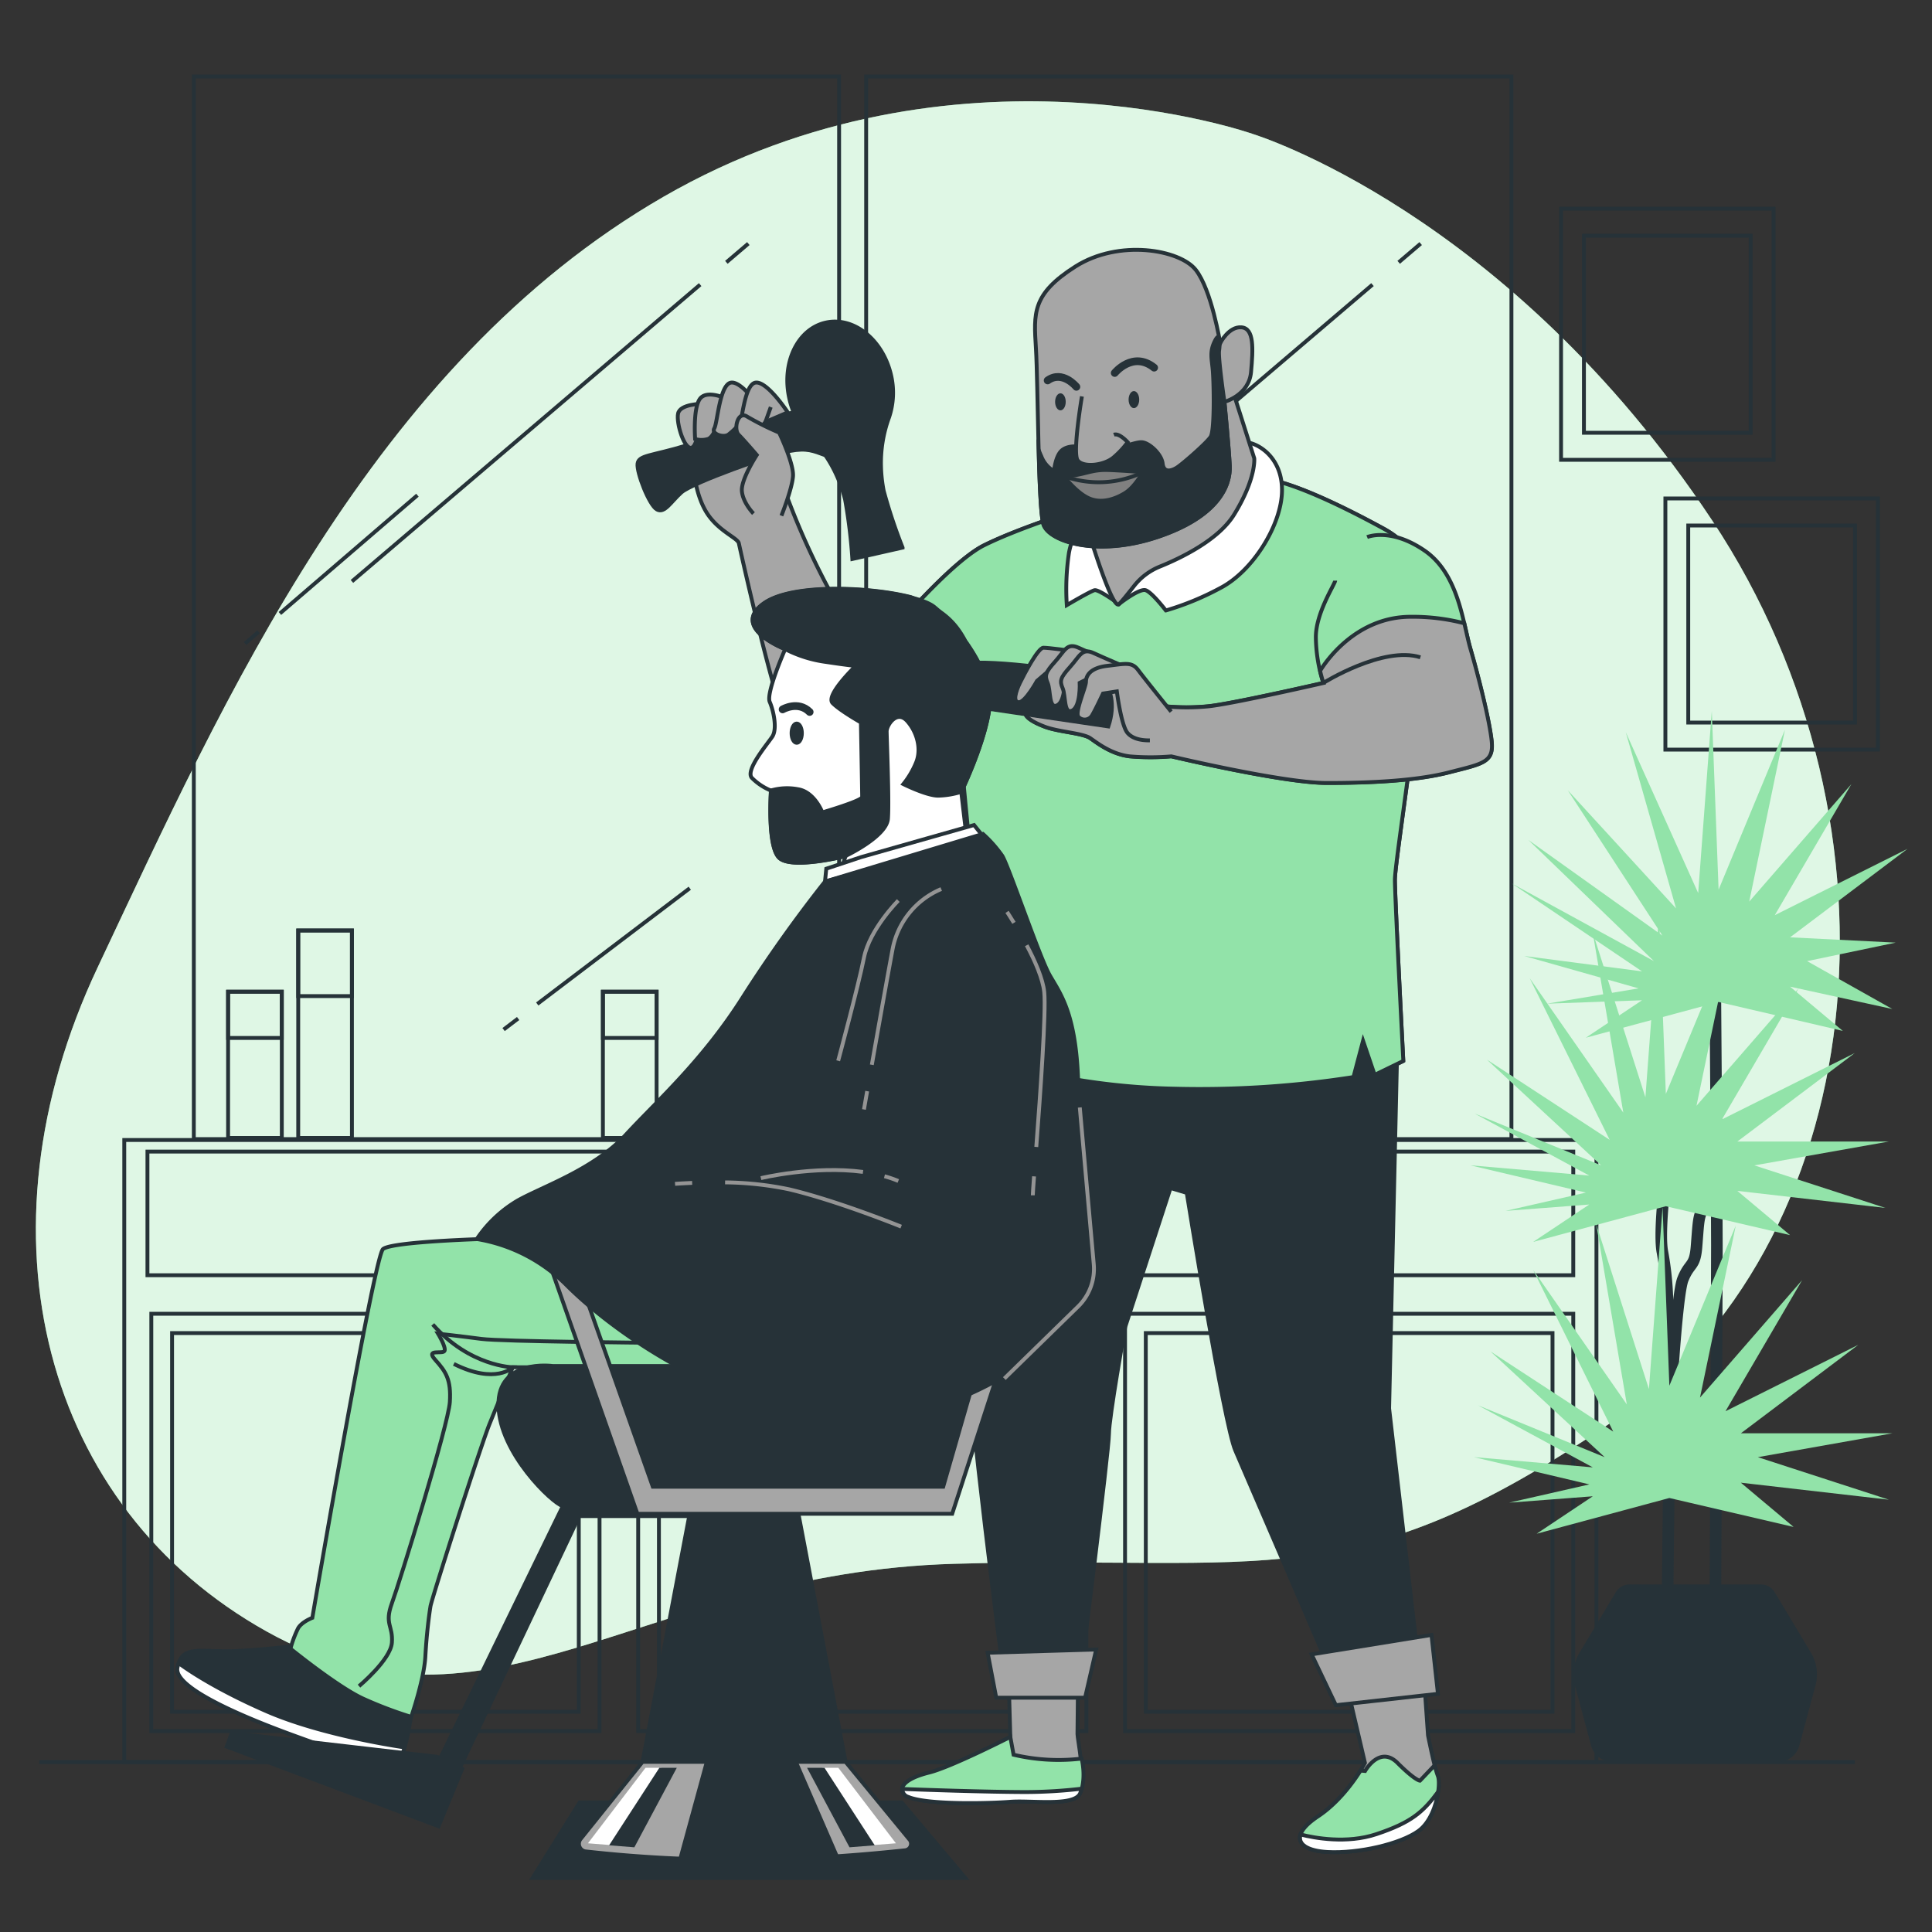 <svg xmlns="http://www.w3.org/2000/svg" viewBox="0 0 500 500"><rect x="0" y="0" width="500" height="500" fill="#333333" stroke="none"/><g id="background-simple"><path d="M324.3,34.7s-77-27.37-152.56,16.21S58,181,25.29,250.32s-13.9,139.8,43.79,171.94S166,407,246.93,404.71,349.62,414,416.78,368.26s79.29-153.69,26.32-233.58S324.3,34.7,324.3,34.7Z" style="fill:#92E3A9"></path><path d="M324.3,34.7s-77-27.37-152.56,16.21S58,181,25.29,250.32s-13.9,139.8,43.79,171.94S166,407,246.93,404.71,349.62,414,416.78,368.26s79.29-153.69,26.32-233.58S324.3,34.7,324.3,34.7Z" style="fill:#fff;opacity:0.7"></path></g><g id="Pictures"><rect x="404" y="54" width="55" height="65" style="fill:none;stroke:#263238;stroke-miterlimit:10"></rect><rect x="409.92" y="61" width="43.15" height="51" style="fill:none;stroke:#263238;stroke-miterlimit:10"></rect><rect x="431" y="129" width="55" height="65" style="fill:none;stroke:#263238;stroke-miterlimit:10"></rect><rect x="436.92" y="136" width="43.15" height="51" style="fill:none;stroke:#263238;stroke-miterlimit:10"></rect></g><g id="Mirrors"><rect x="50.16" y="19.8" width="167" height="275" style="fill:none;stroke:#263238;stroke-miterlimit:10"></rect><line x1="181.2" y1="73.66" x2="91.08" y2="150.47" style="fill:none;stroke:#263238;stroke-miterlimit:10"></line><line x1="193.67" y1="63.04" x2="187.98" y2="67.89" style="fill:none;stroke:#263238;stroke-miterlimit:10"></line><line x1="66.93" y1="163.51" x2="63.42" y2="166.53" style="fill:none;stroke:#263238;stroke-miterlimit:10"></line><line x1="108.03" y1="128.16" x2="72.44" y2="158.76" style="fill:none;stroke:#263238;stroke-miterlimit:10"></line><line x1="134.09" y1="263.59" x2="130.33" y2="266.45" style="fill:none;stroke:#263238;stroke-miterlimit:10"></line><line x1="178.51" y1="229.87" x2="139.04" y2="259.83" style="fill:none;stroke:#263238;stroke-miterlimit:10"></line><rect x="224.16" y="19.8" width="167" height="275" style="fill:none;stroke:#263238;stroke-miterlimit:10"></rect><line x1="355.2" y1="73.66" x2="265.08" y2="150.47" style="fill:none;stroke:#263238;stroke-miterlimit:10"></line><line x1="367.67" y1="63.04" x2="361.98" y2="67.89" style="fill:none;stroke:#263238;stroke-miterlimit:10"></line><line x1="240.93" y1="163.51" x2="237.42" y2="166.53" style="fill:none;stroke:#263238;stroke-miterlimit:10"></line><line x1="282.03" y1="128.16" x2="246.44" y2="158.76" style="fill:none;stroke:#263238;stroke-miterlimit:10"></line><line x1="308.09" y1="263.59" x2="304.33" y2="266.45" style="fill:none;stroke:#263238;stroke-miterlimit:10"></line><line x1="352.51" y1="229.87" x2="313.04" y2="259.83" style="fill:none;stroke:#263238;stroke-miterlimit:10"></line><rect x="32.16" y="295.03" width="381" height="161" style="fill:none;stroke:#263238;stroke-miterlimit:10"></rect><rect x="38.16" y="298.03" width="369" height="32" style="fill:none;stroke:#263238;stroke-miterlimit:10"></rect><path d="M291.16,340V448h116V340ZM401.79,443H296.53V345H401.79Z" style="fill:none;stroke:#263238;stroke-miterlimit:10"></path><path d="M165.16,340V448h116V340ZM275.79,443H170.53V345H275.79Z" style="fill:none;stroke:#263238;stroke-miterlimit:10"></path><path d="M39.16,340V448h116V340ZM149.79,443H44.53V345H149.79Z" style="fill:none;stroke:#263238;stroke-miterlimit:10"></path><line x1="10.16" y1="456.03" x2="480.05" y2="456.03" style="fill:none;stroke:#263238;stroke-miterlimit:10"></line><rect x="59.03" y="256.65" width="13.9" height="37.85" style="fill:none;stroke:#263238;stroke-miterlimit:10"></rect><rect x="59.03" y="256.65" width="13.9" height="11.97" style="fill:none;stroke:#263238;stroke-miterlimit:10"></rect><rect x="156.03" y="256.65" width="13.9" height="37.85" style="fill:none;stroke:#263238;stroke-miterlimit:10"></rect><rect x="156.03" y="256.65" width="13.9" height="11.97" style="fill:none;stroke:#263238;stroke-miterlimit:10"></rect><rect x="77.18" y="240.81" width="13.9" height="53.69" style="fill:none;stroke:#263238;stroke-miterlimit:10"></rect><rect x="77.18" y="240.81" width="13.9" height="16.98" style="fill:none;stroke:#263238;stroke-miterlimit:10"></rect></g><g id="Plants"><path d="M443.89,252.71s.44,55,.44,69.59-.44,101.61-.44,101.61" style="fill:none;stroke:#263238;stroke-linecap:round;stroke-linejoin:round;stroke-width:3px"></path><polygon points="476.92 266.8 463.27 255.35 489.73 261.13 467.68 248.74 490.61 243.95 463.27 242.58 493.66 219.68 459.31 236.85 479.13 202.94 452.7 233.33 461.95 188.84 444.77 230.25 443.01 184 439.49 231.13 420.75 189.49 433.76 235.09 405.73 204.51 430.24 242.14 395.54 217.38 428.04 248.74 391.25 228.64 424.95 251.39 394.47 247.41 424.07 255.79 400.37 259.75 424.95 258.87 410.42 268.56 444.77 259.31 476.92 266.8" style="fill:#92E3A9"></polygon><path d="M430.68,308.2s-1.32,11.45-.44,15.86a80.48,80.48,0,0,1,1.32,15.41c0,5.73.44,30.06.44,34s-.44,37.63-.44,40.72v10.57" style="fill:none;stroke:#263238;stroke-linecap:round;stroke-linejoin:round;stroke-width:3px"></path><path d="M432,369.09s1.76-33.58,3.52-38,3.09-3.08,3.53-8.36.44-7.49,1.32-9.25a36.53,36.53,0,0,0,1.76-4.85l.88-3.52" style="fill:none;stroke:#263238;stroke-linecap:round;stroke-linejoin:round;stroke-width:3px"></path><polygon points="463.27 319.65 449.62 308.2 487.94 312.61 454.02 301.6 488.81 295.43 449.62 295.43 480.01 272.53 445.65 289.7 465.47 255.79 439.05 286.18 448.3 241.7 431.12 283.1 429.36 236.85 425.83 283.98 412.18 241.26 420.11 287.94 395.88 253.15 416.58 294.99 384.81 274.23 414.38 301.6 381.6 288.17 411.3 304.24 380.52 301.58 410.42 308.64 389.64 313.38 411.3 311.73 396.77 321.41 431.12 312.17 463.27 319.65" style="fill:#92E3A9"></polygon><polygon points="464.18 395.17 450.53 383.72 488.84 388.12 454.93 377.11 489.73 370.94 450.53 370.94 480.92 348.04 446.56 365.22 466.38 331.31 439.96 361.69 449.21 317.21 432.03 358.61 430.27 312.37 426.74 359.49 413.09 316.77 421.02 363.46 396.79 328.66 417.5 370.5 385.72 349.74 415.29 377.11 382.5 363.69 412.21 379.75 381.43 377.1 411.33 384.16 390.55 388.89 412.21 387.24 397.68 396.93 432.03 387.68 464.18 395.17" style="fill:#92E3A9"></polygon><path d="M418.61,412.31,409.19,428a10.37,10.37,0,0,0-1.13,8l4.19,15.61a5.2,5.2,0,0,0,5,3.85h42.94a5.2,5.2,0,0,0,5-3.85l4.19-15.61a10.41,10.41,0,0,0-1.12-8l-9.43-15.71a3.57,3.57,0,0,0-3.05-1.73H421.67A3.59,3.59,0,0,0,418.61,412.31Z" style="fill:#263238;stroke:#263238;stroke-linejoin:round"></path></g><g id="character-2"><path d="M261.05,434.86l.42,14.67s-15.3,7.81-21,9.22c-8.39,2.1-7.9,5.27-5.45,6.29,5,2.1,21,1.68,26.41,1.26s16.35,1.26,18-2.1-.58-14.15-.58-15.41.16-16.45.16-16.45Z" style="fill:#a6a6a6;stroke:#263238;stroke-miterlimit:10"></path><path d="M279.5,464.2c.86-1.73,1.31-5.25.43-9.08a50.6,50.6,0,0,1-17.62-1l-.84-4.61s-15.3,7.81-21,9.22c-8.39,2.1-7.9,5.27-5.45,6.29,5,2.1,21,1.68,26.41,1.26S277.82,467.56,279.5,464.2Z" style="fill:#92E3A9;stroke:#263238;stroke-miterlimit:10"></path><path d="M279.5,464.2a3.91,3.91,0,0,0,.33-1.28,125.92,125.92,0,0,1-14.17.86c-10.25,0-27.84-.63-32.14-.8a2.11,2.11,0,0,0,1.54,2.06c5,2.1,21,1.68,26.41,1.26S277.82,467.56,279.5,464.2Z" style="fill:#fff;stroke:#263238;stroke-miterlimit:10"></path><path d="M348.25,434.86l5,21.38s-4.61,8.8-12.16,13.83-5.45,8.81,2.52,9.23,18.86-2.1,23.48-5.45,5.86-12.16,5-14.26-2.52-10.48-2.52-10.48l-1.26-18Z" style="fill:#a6a6a6;stroke:#263238;stroke-miterlimit:10"></path><path d="M361.67,456.24c-4.62-4.61-8.39,2.09-8.39,2.09l-1.17-.1c-1.82,2.89-5.67,8.3-11,11.84-7.54,5-5.45,8.81,2.52,9.23s18.86-2.1,23.48-5.45,5.87-12.16,5-14.26a24.73,24.73,0,0,1-.81-2.75l-3.81,4S366.28,460.85,361.67,456.24Z" style="fill:#92E3A9;stroke:#263238;stroke-miterlimit:10"></path><path d="M372.2,463.73c-3.92,5.19-6.84,7.9-16,10.95-7.66,2.55-16,1-19.6.09-.86,2.54,1.82,4.25,7,4.53,8,.42,18.86-2.1,23.48-5.45C370.12,471.66,371.69,467.18,372.2,463.73Z" style="fill:#fff;stroke:#263238;stroke-miterlimit:10"></path><path d="M259.37,273.87s-9.22,55.76-9.22,71.27S259.79,434,259.79,434l19.71.84S287,375.33,287,371.13s4.19-27.67,4.19-27.67l11.74-36,4.2,1.26s9.64,59.95,12.57,66.66,26,60.37,26,60.37l21.8-2.1-8-69.17,2.1-93.07-19.29-15.1-80.49,7.55Z" style="fill:#263238;stroke:#263238;stroke-miterlimit:10"></path><path d="M282.7,130.7l-1.32.41c-4.35,1.36-18.47,5.91-26.79,10.07-9.92,5-29.49,28.93-29.49,28.93s-5-7.44-10.75-17.91a196.39,196.39,0,0,1-10.47-23.15l-5.24-16.54-19,9.92s.55,6.34,3.58,10.75,7.72,6.07,8,7.44,8,36.11,12.13,46.58,9.37,18.74,12.68,19,14.33-4.13,20.12-6.62,12.4-5.23,12.4-5.23,3.31,36.1,5.24,50.71,3.3,29.22,3.3,29.22,19.57,6.89,46.58,7.44a257.11,257.11,0,0,0,46.58-3l2.48-9.38,3,8.82,7.44-3.58S361,232.4,361,227.72s6.34-44.1,7.16-61.19S367.59,142,358,136.77s-23.43-12.13-31.42-13S295.38,125.74,282.7,130.7Z" style="fill:#a6a6a6;stroke:#263238;stroke-miterlimit:10"></path><path d="M206.08,106.45s-19.29,6.06-28.38,8.82S165.29,117.75,165,120s3,10.75,5,11.85,3.58-1.92,6.34-4.41,23.7-9.92,28.11-10.74,6.06,0,9.1,1.1,1.93-4.14-.28-7.44S206.91,105.07,206.08,106.45Z" style="fill:#263238;stroke:#263238;stroke-miterlimit:10"></path><path d="M230.63,97.2C228.56,88,221,81.85,213.7,83.49s-11.49,10.43-9.42,19.64a20.07,20.07,0,0,0,5.09,9.61,34.21,34.21,0,0,1,7.26,10.52,36.85,36.85,0,0,1,2.08,6,135.94,135.94,0,0,1,1.88,15.4l5-1.13,3-.68,5-1.13a136.26,136.26,0,0,1-4.9-14.72,37.93,37.93,0,0,1-.69-6.32,34.24,34.24,0,0,1,2.07-12.62A20,20,0,0,0,230.63,97.2Z" style="fill:#263238;stroke:#263238;stroke-miterlimit:10"></path><path d="M181.56,104.52s-5.52,0-6.07,2.48,1.66,9.65,3.58,8.82S181.28,106.17,181.56,104.52Z" style="fill:#a6a6a6;stroke:#263238;stroke-miterlimit:10"></path><path d="M187.89,103.14s-5.23-2.48-6.89.28-1.1,10.19-1.1,10.19a5.75,5.75,0,0,0,3.31,0c1.65-.55,2.75-4.68,3.31-5.51S187.89,103.14,187.89,103.14Z" style="fill:#a6a6a6;stroke:#263238;stroke-miterlimit:10"></path><path d="M197.54,106.72s-5.24-8-8.27-7.71-3.58,10.47-4.41,11.85,2.21,2.48,3.59,1.65a17.55,17.55,0,0,0,3.3-3.31Z" style="fill:#a6a6a6;stroke:#263238;stroke-miterlimit:10"></path><line x1="191.75" y1="109.2" x2="193.13" y2="105.35" style="fill:#a6a6a6;stroke:#263238;stroke-miterlimit:10"></line><path d="M203.88,106.72s-5.24-8-8.27-7.71-3.58,10.47-4.41,11.85,2.21,2.48,3.58,1.65a17.38,17.38,0,0,0,3.31-3.31Z" style="fill:#a6a6a6;stroke:#263238;stroke-miterlimit:10"></path><line x1="198.09" y1="109.2" x2="199.47" y2="105.35" style="fill:#fff;stroke:#263238;stroke-miterlimit:10"></line><path d="M202.23,133.46s2.75-6.89,3-10.2-3.59-11.3-3.59-11.3a73.13,73.13,0,0,1-8.26-4.13c-2.48-1.66-3.59,3.3-2.21,4.68s4.69,5.24,4.69,5.24-4.14,6.34-3.86,9.37,3,5.79,3,5.79" style="fill:#a6a6a6;stroke:#263238;stroke-miterlimit:10"></path><path d="M363.18,274.57S361,232.4,361,227.72s6.34-44.1,7.16-61.19S367.59,142,358,136.77s-23.43-12.13-31.42-13-31.15,1.93-43.83,6.89l-1.32.41c-4.35,1.36-18.47,5.91-26.79,10.07-6.45,3.22-17,14.47-23.54,22a49.88,49.88,0,0,0-.71,17.72c1.11,8.54,7.1,13.95,10.89,16.57,4-1.68,7.3-3.06,7.3-3.06s3.31,36.1,5.24,50.71,3.3,29.22,3.3,29.22,19.57,6.89,46.58,7.44a257.11,257.11,0,0,0,46.58-3l2.48-9.38,3,8.82Z" style="fill:#92E3A9;stroke:#263238;stroke-miterlimit:10"></path><line x1="248.53" y1="194.37" x2="240.5" y2="170.23" style="fill:#92E3A9;stroke:#263238;stroke-miterlimit:10"></line><path d="M280.5,136.49s-2.76.55-3.86,6.61a63.5,63.5,0,0,0-.55,13.51s6.06-3.58,7.17-3.86,6.33,3.58,6.33,3.58,5.24-4.13,6.9-3.58,5.23,5.24,5.23,5.24a73,73,0,0,0,14.06-5.79c8.54-4.41,16-16.54,16-25.36s-6.61-12.4-9.64-12.4S295.38,114.72,280.5,136.49Z" style="fill:#fff;stroke:#263238;stroke-miterlimit:10"></path><path d="M282.15,139s5.79,19,7.44,17.36c.82-.81,2.44-2.84,3.88-4.68a16.15,16.15,0,0,1,6.7-5.05c5.48-2.22,15.15-6.88,19.19-13.42,5.79-9.37,5.24-14.6,5.24-14.6l-5.79-18.19s-17.09,12.12-21.22,14.6S282.15,139,282.15,139Z" style="fill:#a6a6a6;stroke:#263238;stroke-miterlimit:10"></path><path d="M315.78,88.81s-2.21-13.78-6.34-19-19.85-8-31.15-.82S267.55,81.09,268.1,90.19s.55,41.06,1.93,45.47,13.78,8.55,29.49,3.31,19-13.23,18.74-18.47S316.88,104,316.88,104s6.34-1.66,6.89-7.72.83-11.3-2.48-11.57S315.78,88.81,315.78,88.81Z" style="fill:#a6a6a6;stroke:#263238;stroke-miterlimit:10"></path><path d="M315.5,90.74c.28-1.93.28-5.24-1.1-2.48s-.83,4.41-.55,7.44.55,15.71-.55,17.36-7.44,7.17-8.82,8-3.31,1.37-3.59-1.11-3.58-5.51-5.51-5.51-6.06,1.93-9.37,1.93a45.46,45.46,0,0,1-7.44-.83s-2.76-.27-4.13,1.38-1.66,5-1.66,5a7.42,7.42,0,0,1-3.3-3.86c-.28-.59-.49-1.13-.68-1.63.23,9,.58,17.2,1.23,19.27,1.37,4.41,13.78,8.55,29.49,3.31s19-13.23,18.74-18.47S316.88,104,316.88,104,315.23,92.67,315.5,90.74Z" style="fill:#263238;stroke:#263238;stroke-miterlimit:10"></path><path d="M280,102.59s-2.48,14.61-1.1,16.54,6.89,1.37,9.37-.83a22.88,22.88,0,0,0,3.58-3.86s-2.21-2.48-3.58-1.93" style="fill:#a6a6a6;stroke:#263238;stroke-miterlimit:10"></path><path d="M295.76,122.19s-5.77-.45-9.08-.55-5,.68-7.48,1.16a19.14,19.14,0,0,1-3.87.43s3.18,4.24,6.45,5.71,6.88.21,9.41-1.37S295.76,122.19,295.76,122.19Z" style="fill:gray;stroke:#263238;stroke-miterlimit:10"></path><path d="M275.33,123.23a26.55,26.55,0,0,0,20.43-1" style="fill:none;stroke:#263238;stroke-miterlimit:10"></path><path d="M294.83,103.42c0,1.21-.62,2.2-1.38,2.2s-1.37-1-1.37-2.2.61-2.21,1.37-2.21S294.83,102.2,294.83,103.42Z" style="fill:#263238"></path><path d="M275.81,104c0,1.22-.61,2.2-1.37,2.2s-1.38-1-1.38-2.2.61-2.21,1.38-2.21S275.81,102.75,275.81,104Z" style="fill:#263238"></path><path d="M288.49,96.53s4.69-5.79,10.2-1.38" style="fill:none;stroke:#263238;stroke-linecap:round;stroke-miterlimit:10;stroke-width:2px"></path><path d="M278.57,100.11s-3.58-4.41-7.44-1.65" style="fill:none;stroke:#263238;stroke-linecap:round;stroke-miterlimit:10;stroke-width:2px"></path><path d="M345.54,150.27c0,.83-5,8.27-5,14.61a40.2,40.2,0,0,0,1.93,11.85s-24,5.51-30,6.06a57.67,57.67,0,0,1-10.75,0s-5.51-4.13-15.71-7.71-11.57.27-11.57.27,3,4.69,1.37,6.89-6.33-1.93-9.37.28.28,4.13,3.86,5.51,9.92,1.65,11.85,3,5.52,4.14,10.2,4.69a62.67,62.67,0,0,0,10.75,0s28.94,6.89,40.24,6.89,23.15-.55,31.69-2.76,11.58-2.48,11-8-3.58-17.37-5.51-24-3-19.29-11.85-25.36S353.81,139,353.81,139" style="fill:#92E3A9;stroke:#263238;stroke-miterlimit:10"></path><path d="M386.06,191.89c-.55-5.51-3.58-17.37-5.51-24-.53-1.82-1-4.1-1.59-6.58a53.12,53.12,0,0,0-13.85-1.69c-14.17,0-22.06,11.66-23.47,14,.45,1.93.87,3.14.87,3.14s-24,5.51-30,6.06a57.67,57.67,0,0,1-10.75,0s-5.51-4.13-15.71-7.71-11.57.27-11.57.27,3,4.69,1.37,6.89-6.33-1.93-9.37.28.28,4.13,3.86,5.51,9.92,1.65,11.85,3,5.52,4.14,10.2,4.69a62.67,62.67,0,0,0,10.75,0s28.94,6.89,40.24,6.89,23.15-.55,31.69-2.76S386.61,197.4,386.06,191.89Z" style="fill:#a6a6a6;stroke:#263238;stroke-miterlimit:10"></path><path d="M286.84,188,246.05,182s-.83-8.82,4.13-10.2,32.8,2.2,35,4.13S288.77,182.24,286.84,188Z" style="fill:#263238;stroke:#263238;stroke-miterlimit:10"></path><path d="M342.51,176.73s15.44-9.65,25.08-6.62" style="fill:none;stroke:#263238;stroke-miterlimit:10"></path><path d="M277.47,168.46s-6.07-.83-7.44-.83-5,6.89-6.07,9.1-1.93,5-.27,5,4.68-5.51,4.68-5.51l3.86-3.31Z" style="fill:#a6a6a6;stroke:#263238;stroke-miterlimit:10"></path><path d="M287.39,171.22s-5.24-2.21-8.27-3.59-3.58.83-6.06,3.59-2.76,3.58-1.93,5.51.27,6.89,2.48,5.79,1.93-7.17,1.93-7.17l3.31-1.65,1.93,1.65Z" style="fill:#a6a6a6;stroke:#263238;stroke-miterlimit:10"></path><path d="M291.25,172.6S286,170.39,283,169s-3.58.83-6.06,3.59-2.76,3.58-1.93,5.51.27,6.89,2.48,5.79,1.93-7.17,1.93-7.17l3.3-1.65,1.93,1.65Z" style="fill:#a6a6a6;stroke:#263238;stroke-miterlimit:10"></path><path d="M303.1,184.17s-6.89-8.54-8.54-10.75-3.31-1.65-8-1.1-5.51,2.76-5.51,4.13-3,8-1.93,9.1a2.22,2.22,0,0,0,3.58-.55c.83-1.38,2.76-5.51,2.76-5.51l3.58-.56s1.11,8.82,2.76,10.75,4.69,1.93,5.79,1.93" style="fill:#a6a6a6;stroke:#263238;stroke-miterlimit:10"></path><polygon points="255.6 427.73 257.82 439.36 280.82 439.36 283.69 426.89 255.6 427.73" style="fill:#a6a6a6;stroke:#263238;stroke-miterlimit:10"></polygon><polygon points="339.45 428.15 345.72 441.3 372.14 438.36 370.47 423.12 339.45 428.15" style="fill:#a6a6a6;stroke:#263238;stroke-miterlimit:10"></polygon></g><g id="character-1"><path d="M203.2,168s-5,11.31-4,13.64,2,7,.67,9-7,8.65-5.32,10.64a14.76,14.76,0,0,0,5,3.33s-1,14,2,17.29,17.29-.33,17.29-.33l-.66,2,31.92-7.31-1.33-11.31s6.21-12.79,7.31-21.94-9-21.62-14.29-25.94-34.59-7.32-43.9-1S203.2,168,203.2,168Z" style="fill:#fff;stroke:#263238;stroke-miterlimit:10"></path><path d="M235.74,154.54c-10.6-2.72-30.48-3.55-37.86,1.45-9.31,6.32,5.32,12,5.32,12a32.42,32.42,0,0,0,10.64,3.33c6.65,1,7.65,1,7.65,1s-8,7.65-6,9.65,7.31,5,7.31,5,.33,18.29.33,19.28-10.31,4-10.31,4-2-5.32-6.31-6a15,15,0,0,0-7,.33s-1,14,2,17.29,17.29-.33,17.29-.33,10.64-5,11-9.64-.33-21-.33-22.62,2.66-5.65,5.32-2.66,3.66,7.32,2.33,10.64a22.31,22.31,0,0,1-3.33,5.66s6,3,9,3a21.68,21.68,0,0,0,6-1s6.21-12.79,7.31-21.94c.65-5.33-2.49-11.76-6.27-17.07C246.43,159.32,241.78,157,235.74,154.54Z" style="fill:#263238;stroke:#263238;stroke-miterlimit:10"></path><path d="M207.52,189.74c0,1.38-.59,2.5-1.33,2.5s-1.33-1.12-1.33-2.5.6-2.49,1.33-2.49S207.52,188.36,207.52,189.74Z" style="fill:#263238;stroke:#263238;stroke-miterlimit:10"></path><path d="M202.54,183.59s4-2.33,7,.67" style="fill:none;stroke:#263238;stroke-linecap:round;stroke-miterlimit:10;stroke-width:2px"></path><polygon points="222.82 221.83 213.84 224.82 213.51 228.15 254.74 216.84 252.08 213.52 222.82 221.83" style="fill:#fff;stroke:#263238;stroke-miterlimit:10"></polygon><path d="M78.5,425.68s-12.64,1.66-20,1.66S46.91,426,45.91,431.66s20.62,14,29.6,17.29,23.94,8.65,26.93,7.32,4.33-15.63,4.66-17S78.5,425.68,78.5,425.68Z" style="fill:#263238;stroke:#263238;stroke-miterlimit:10"></path><path d="M104.72,452.23c-6.78-1-23.36-4-35.53-9.26-12.4-5.39-20-10.35-22.95-12.56a7.81,7.81,0,0,0-.33,1.25c-1,5.65,20.62,14,29.6,17.29s23.94,8.65,26.93,7.32C103.35,455.87,104.1,454.28,104.72,452.23Z" style="fill:#fff;stroke:#263238;stroke-miterlimit:10"></path><path d="M126.72,320.59s-25.27.67-27.6,2.67-18.29,95.43-18.29,95.43-2.66,1-3.66,2.66a28.71,28.71,0,0,0-2,5.32s12.3,10,18.95,13a106.32,106.32,0,0,0,12.3,4.66s3.33-9.65,3.66-15.63,1-11,1.33-13,13-41.57,15.3-47.22,6-14.63,6-14.63h52.54s-17.62-16.63-27.93-22S132.7,319.6,126.72,320.59Z" style="fill:#92E3A9;stroke:#263238;stroke-miterlimit:10"></path><path d="M112,342.77c9.53,10.89,20.73,11.08,20.73,11.08s-4.39,4.57-15.28-.87" style="fill:none;stroke:#263238;stroke-miterlimit:10"></path><path d="M92.91,436.37s8.17-6.81,8.51-11.24-2-4.76,0-10.21,14.64-46.28,15-52.07-1-7.83-3.75-10.89,2-1.36,2.39-2.38-1.7-4.43-1.7-4.43,6.12.68,11.23,1.36,43.9,1,43.9,1" style="fill:none;stroke:#263238;stroke-miterlimit:10"></path><polygon points="145.67 389.76 112.62 457.72 117.88 459.92 149.91 392.36 202.46 392.36 202.11 387.97 145.67 389.76" style="fill:#263238;stroke:#263238;stroke-miterlimit:10"></polygon><polygon points="249.84 486.02 137.82 486.02 149.99 466.48 233.38 466.48 249.84 486.02" style="fill:#263238;stroke:#263238;stroke-miterlimit:10"></polygon><polygon points="218.83 455.94 166.29 455.94 179.43 386.77 205.69 386.77 218.83 455.94" style="fill:#263238;stroke:#263238;stroke-miterlimit:10"></polygon><path d="M235.52,476.26h0a1.7,1.7,0,0,1-1.26,2.59c-28.25,3-54.45,3.45-82.84.28h0a2,2,0,0,1-1.19-3.16l16.06-20h52.54Z" style="fill:#a6a6a6;stroke:#263238;stroke-miterlimit:10"></path><polygon points="216.96 457.51 212.83 457.51 225.33 477.56 231.86 477.04 216.96 457.51" style="fill:#fff"></polygon><polygon points="213.38 457.51 208.87 457.51 219.85 478.08 226.38 477.56 213.38 457.51" style="fill:#263238"></polygon><polygon points="167.06 457.51 171.19 457.51 158.69 477.56 152.16 477.04 167.06 457.51" style="fill:#fff"></polygon><polygon points="170.64 457.51 175.15 457.51 164.17 478.08 157.64 477.56 170.64 457.51" style="fill:#263238"></polygon><path d="M176.08,481a367.35,367.35,0,0,0,40.49-.61l-10.63-24.47h-23Z" style="fill:#263238;stroke:#263238;stroke-miterlimit:10"></path><path d="M252.75,353.52H143s-14.3-2-14,10.3,14,25.28,16.62,25.94,98.77,0,98.77,0l11.63-35.91Z" style="fill:#263238;stroke:#263238;stroke-miterlimit:10"></path><polygon points="141.35 324.58 164.96 391.76 246.43 391.76 263.72 338.55 257.4 338.55 244.1 384.77 168.95 384.77 147.34 323.59 141.35 324.58" style="fill:#a6a6a6;stroke:#263238;stroke-miterlimit:10"></polygon><polygon points="119.61 457.8 113.5 472.64 58.66 452.02 59.97 448.51 113.06 454.65 119.61 457.8" style="fill:#263238;stroke:#263238;stroke-miterlimit:10"></polygon><path d="M213.51,228.15a364.77,364.77,0,0,0-21.28,29.93c-10.31,16.29-21.95,26.6-30.26,35.58s-21.29,13.3-27.94,17a32.83,32.83,0,0,0-10.64,10,42.49,42.49,0,0,1,23.28,12c10.64,10.64,34.58,28.26,63.18,33.58s50.55-10.31,58.53-15.29,15.29-17.3,15.29-17.3S279.68,296,279,279s-4.66-21.95-7.32-26.6-10.64-28.27-12.3-30.93a33.31,33.31,0,0,0-5-5.65Z" style="fill:#263238;stroke:#263238;stroke-miterlimit:10"></path><path d="M187.65,306a84.74,84.74,0,0,1,16.68,1.82c12.59,3,28.89,9.63,28.89,9.63" style="fill:none;stroke:#949494;stroke-miterlimit:10"></path><path d="M174.7,306.38s1.7-.14,4.43-.25" style="fill:none;stroke:#949494;stroke-miterlimit:10"></path><path d="M228.9,304.41a30.18,30.18,0,0,1,3.58,1.23" style="fill:none;stroke:#949494;stroke-miterlimit:10"></path><path d="M196.92,304.9s13.73-3.31,26.42-1.61" style="fill:none;stroke:#949494;stroke-miterlimit:10"></path><path d="M224.42,282.39l-.83,4.74" style="fill:none;stroke:#949494;stroke-miterlimit:10"></path><path d="M243.59,230.09A21.11,21.11,0,0,0,231,245.65c-1.31,7-3.67,20.28-5.37,29.92" style="fill:none;stroke:#949494;stroke-miterlimit:10"></path><path d="M232.48,233.06s-7.41,7.4-8.89,14.81-6.67,26.66-6.67,26.66" style="fill:none;stroke:#949494;stroke-miterlimit:10"></path><path d="M267.61,304.44c-.2,2.7-.32,4.5-.32,4.91" style="fill:none;stroke:#949494;stroke-miterlimit:10"></path><path d="M265.7,244.63c2.14,4,4.21,8.71,4.55,12.13.5,5-1,26.13-2.06,40.07" style="fill:none;stroke:#949494;stroke-miterlimit:10"></path><path d="M260.62,236s.73,1.09,1.79,2.83" style="fill:none;stroke:#949494;stroke-miterlimit:10"></path><path d="M259.92,356.77l19.14-18.69a13.64,13.64,0,0,0,4-10.95l-3.61-40.52" style="fill:none;stroke:#949494;stroke-miterlimit:10"></path></g></svg>